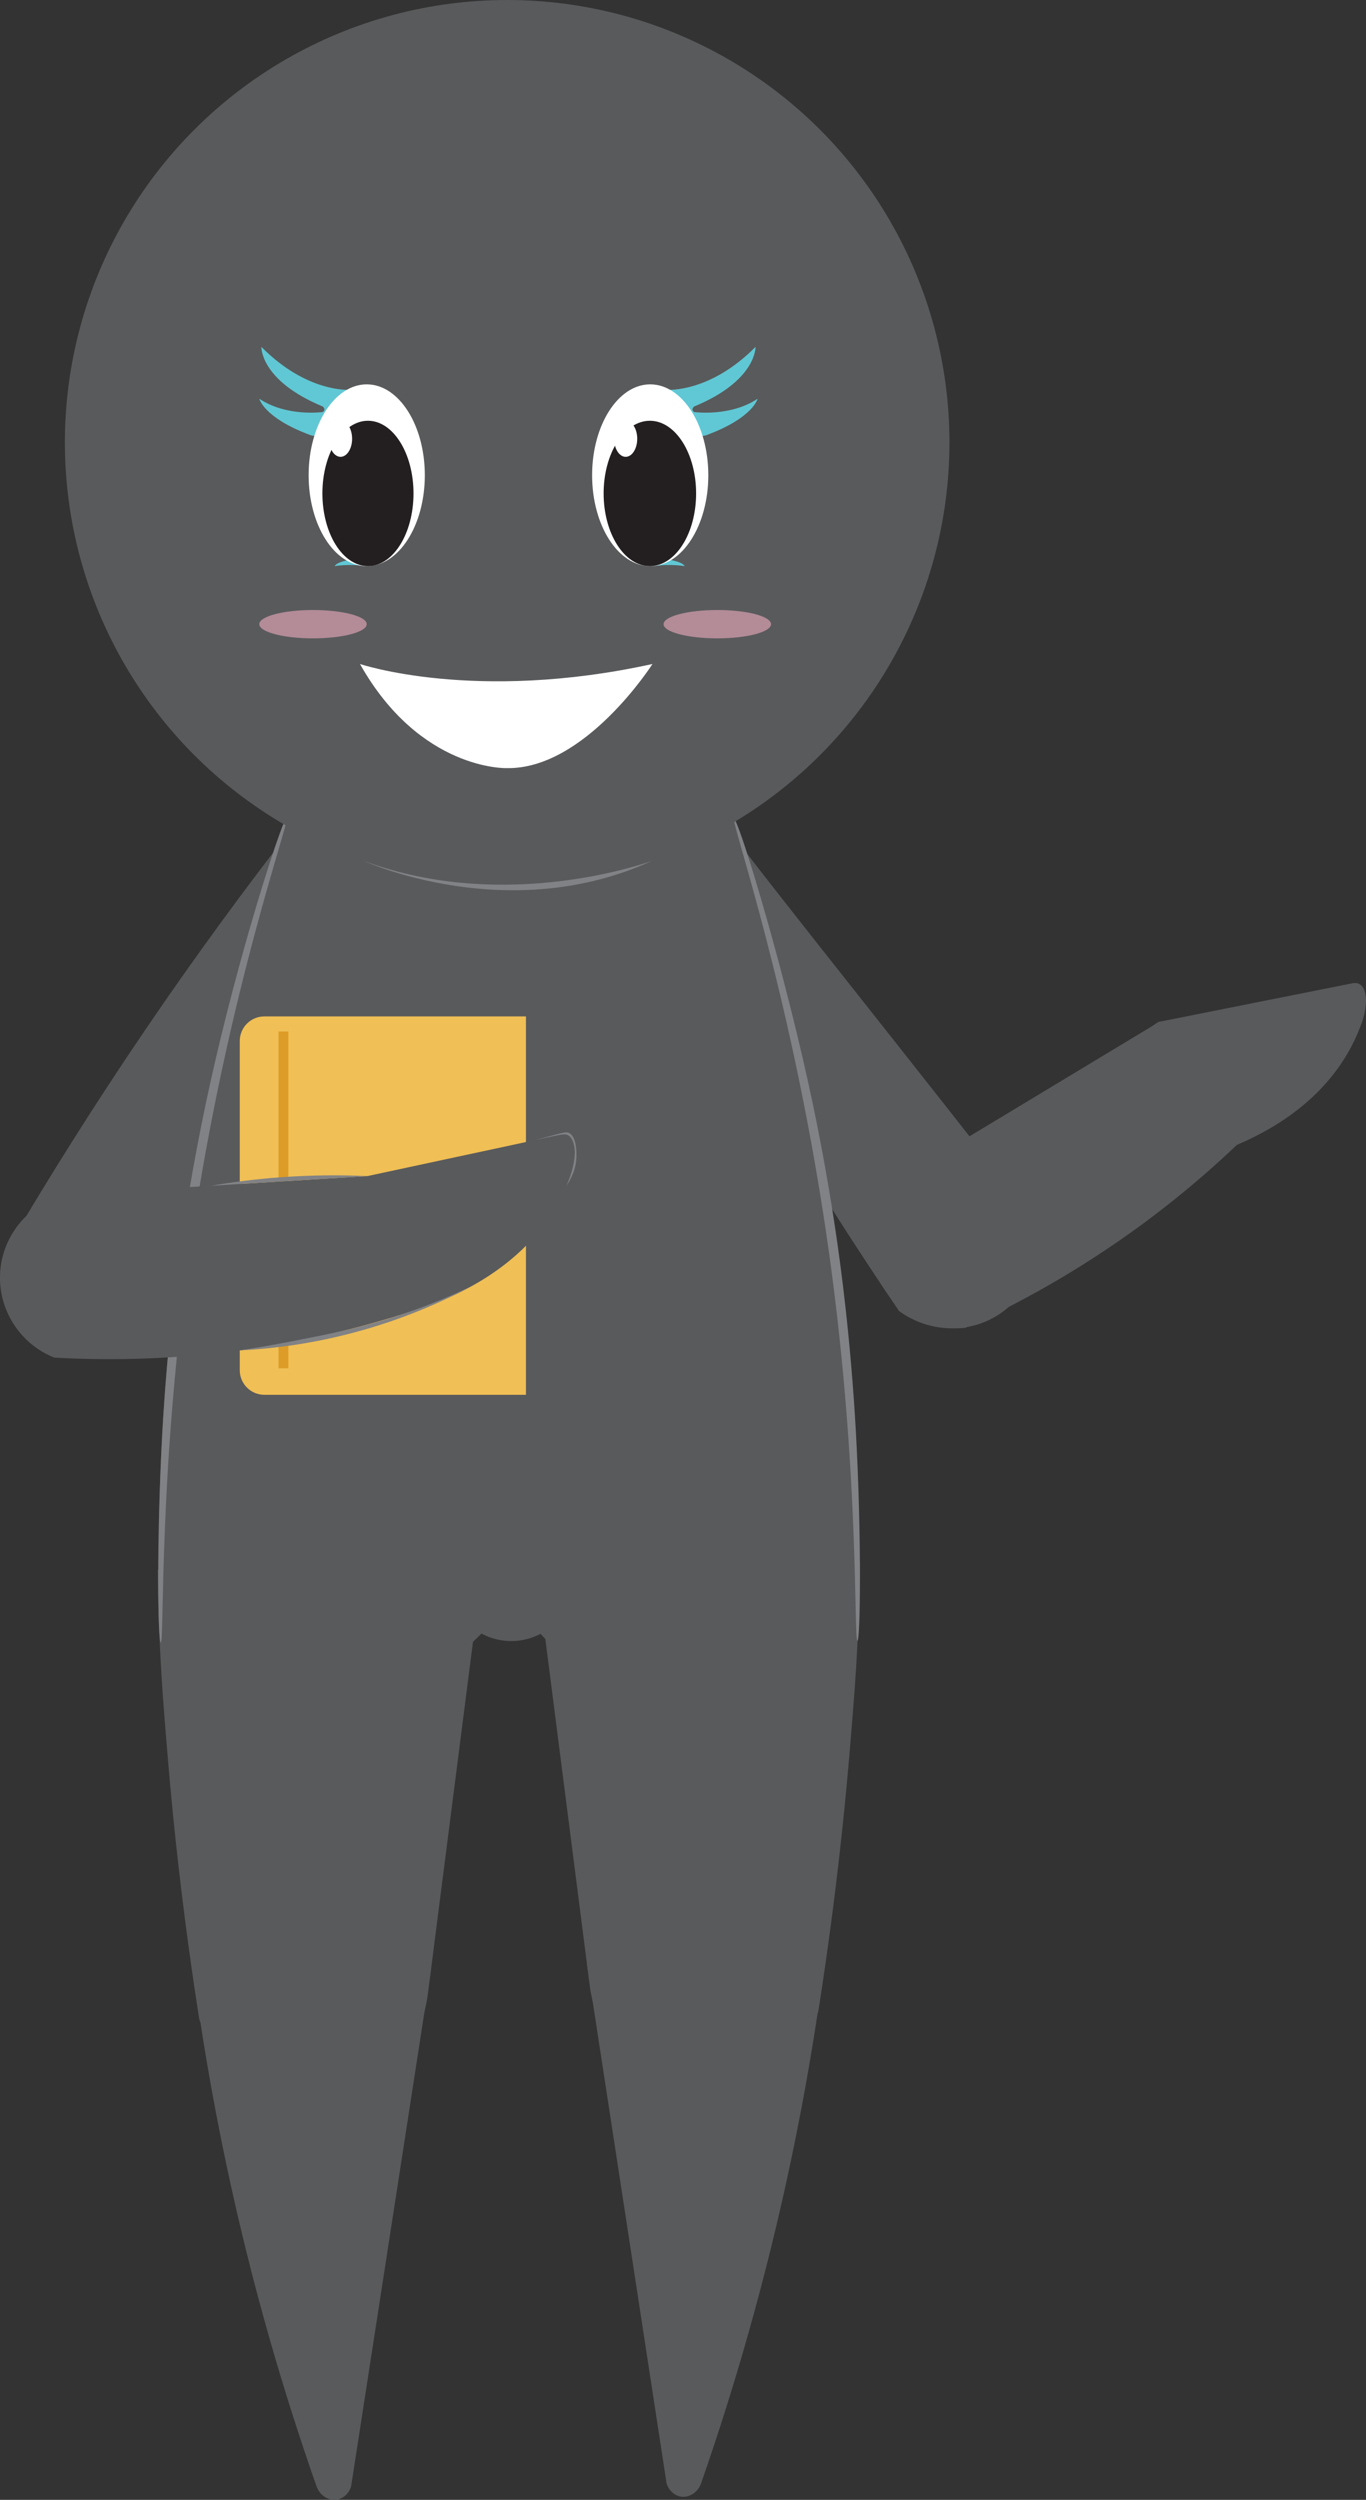 <?xml version="1.0" encoding="UTF-8"?>
<svg id="Layer_2" data-name="Layer 2" xmlns="http://www.w3.org/2000/svg" viewBox="0 0 277.69 508.03">
  <rect x="0" y="0" width="277.69" height="508.03" fill="#333333" stroke="none"/>
  <defs>
    <style>
      .cls-1 {
        fill: #fff;
      }

      .cls-2 {
        fill: #f0bf55;
      }

      .cls-3 {
        fill: #818285;
      }

      .cls-4 {
        fill: #231f20;
      }

      .cls-5 {
        fill: #595a5c;
      }

      .cls-6 {
        fill: #60c8d4;
      }

      .cls-7 {
        fill: none;
        stroke: #dd9c27;
        stroke-miterlimit: 10;
        stroke-width: 2px;
      }

      .cls-8 {
        fill: #f7b1c4;
        opacity: .57;
      }
    </style>
  </defs>
  <g id="verbs-enseñar">
    <g>
      <path class="cls-5" d="M109.93,325.83c2.39-14.33,13.25-25.67,27.01-28.37,15.28-3,31.15,5.25,37.85,20.06-.06,6.96-.29,12.81-.52,17.2-.29,5.76-.64,10.11-1.08,15.66-.05,.63-.7,8.8-1.45,16.37-1.46,14.65-3.29,28.66-5.38,41.97-3.76,10.89-14.32,17.72-25.35,16.42-10.88-1.28-19.63-10.17-21.11-21.48-3.32-25.94-6.65-51.89-9.97-77.83Z"/>
      <path class="cls-5" d="M135.49,504.65c.44,1.41,1.54,2.47,2.86,2.71,1.7,.31,3.51-.8,4.18-2.71,6.75-19.36,13.17-41.36,18.31-65.8,2.92-13.88,5.13-27.15,6.79-39.69,.46-16.42-13.02-28.91-26.59-27.55-12.05,1.2-22.3,13.12-21.72,27.55,5.39,35.16,10.79,70.32,16.18,105.48Z"/>
    </g>
    <path class="cls-5" d="M96.94,327.49c-2.39-14.33-13.25-25.67-27.01-28.37-15.28-3-31.15,5.25-37.85,20.06,.06,6.96,.29,12.81,.52,17.2,.29,5.76,.64,10.11,1.08,15.66,.05,.63,.7,8.8,1.45,16.37,1.46,14.65,3.29,28.66,5.38,41.97,3.76,10.89,14.32,17.72,25.35,16.42,10.88-1.28,19.63-10.17,21.11-21.48,3.32-25.94,6.65-51.89,9.97-77.83Z"/>
    <path class="cls-5" d="M71.39,505.29c-.44,1.4-1.54,2.45-2.86,2.69-1.7,.3-3.51-.8-4.18-2.69-6.75-19.21-13.17-41.04-18.31-65.29-2.92-13.77-5.13-26.94-6.79-39.38-.46-16.29,13.02-28.68,26.59-27.34,12.05,1.19,22.3,13.02,21.72,27.34-5.39,34.89-10.79,69.78-16.18,104.67Z"/>
    <path class="cls-5" d="M151.32,172.75c-3.24-4.24-8.67-5.99-13.42-4.42-5.97,1.97-7.65,8.14-7.76,8.57,7.36,14.65,15.65,30,24.97,45.85,9.23,15.69,18.52,30.25,27.66,43.69,5.64,4.09,13.08,4.65,19.05,1.43,6.67-3.6,10.35-11.29,9-19.02-4.83-7.17-47-59.74-59.51-76.09Z"/>
    <path class="cls-5" d="M196.22,269.85c-7.4,.75-14.49-3.27-17.62-9.96-3.19-6.83-1.59-15.03,3.97-20.21,17.68-10.66,35.35-21.32,53.03-31.98,.8-.11,9.58-1.11,15.8,5.7,5.66,6.2,4.64,13.9,4.49,14.91-6.35,6.43-14.1,13.4-23.39,20.27-13.1,9.67-25.67,16.48-36.26,21.27Z"/>
    <path class="cls-5" d="M243.5,235.46c-7.58-.1-13.92-5.46-15.14-12.38-1.04-5.88,1.77-12.02,7.11-15.39,13.13-2.62,26.26-5.23,39.39-7.85,.75-.15,1.23,0,1.52,.16,1.46,.81,1.76,3.87,.54,7.61-.59,1.68-1.31,3.36-2.18,5.02-7.77,14.81-23.61,20.65-31.24,22.83Z"/>
    <path class="cls-5" d="M72.94,184.69c2.44-4.74,1.7-10.4-1.75-14.02-4.34-4.55-10.63-3.43-11.06-3.35-10.09,12.93-20.42,26.98-30.75,42.19-10.23,15.06-19.41,29.69-27.64,43.7-1.28,6.85,1.39,13.81,6.86,17.83,6.11,4.49,14.63,4.52,21.05,0,4.41-7.44,33.88-68.05,43.29-86.35Z"/>
    <g>
      <path class="cls-5" d="M58.39,165.9c1.77-2.31,17.75-22.47,45.46-22.41,27.54,.07,43.39,20.06,45.18,22.4,8.2,23.63,16.3,53.16,21.09,87.66,4.19,30.16,4.91,57.21,4.1,79.91-1.84,1.69-18.79,16.83-40.92,12.16-12.44-2.63-20.3-10.2-23.42-13.58-1.05,.55-3.34,1.56-6.39,1.46-2.63-.09-4.6-.97-5.61-1.52-3.4,3.44-11.52,10.68-24.05,13.21-22,4.44-38.84-9.43-41.14-11.39-.96-23.3-.29-51.82,4.52-83.92,4.98-33.22,13.1-61.52,21.18-84Z"/>
      <g>
        <path class="cls-3" d="M58.39,165.9c-.65-.18-8.51,23.29-14.63,49.69-2.79,12.02-4.92,23.5-6.55,34.31-1.14,7.57-3.15,22.37-4.22,41.45-1.18,21.12-.92,42.46-.31,42.47,.79,.02-.59-35.96,6.32-82.7,7.36-49.82,20.18-84.99,19.38-85.22Z"/>
        <path class="cls-3" d="M149.23,166.42c.65-.18,7.87,22.41,13.99,48.81,2.79,12.02,4.92,23.5,6.55,34.31,1.14,7.57,3.15,22.37,4.22,41.45,1.18,21.12,.92,42.46,.31,42.47-.79,.02,.59-35.96-6.32-82.7-7.36-49.82-19.54-84.11-18.74-84.34Z"/>
      </g>
    </g>
    <g>
      <path class="cls-2" d="M53.74,206.56h53.18v76.9H53.74c-2.76,0-5-2.24-5-5v-66.9c0-2.76,2.24-5,5-5Z"/>
      <line class="cls-7" x1="57.62" y1="209.63" x2="57.62" y2="278.07"/>
    </g>
    <path class="cls-5" d="M11.03,275.9c-6.91-2.76-11.34-9.6-11.02-16.99,.33-7.54,5.54-14.07,12.87-16.08,20.6-1.27,41.21-2.55,61.81-3.82,.76,.28,9.01,3.45,11.37,12.36,2.15,8.12-2.32,14.47-2.92,15.3-8.6,2.76-18.7,5.36-30.12,7.15-16.09,2.52-30.38,2.73-41.99,2.08Z"/>
    <path class="cls-5" d="M83.14,266.67c-7.58,0-14-5.25-15.33-12.16-1.13-5.87,1.59-12.04,6.88-15.5,13.09-2.81,26.18-5.62,39.27-8.43,.75-.16,1.23-.02,1.53,.14,1.48,.79,1.82,3.85,.65,7.61-.56,1.69-1.26,3.38-2.1,5.05-7.55,14.93-23.3,21-30.9,23.29Z"/>
    <path class="cls-3" d="M42.9,240.98c10.6-.66,21.19-1.31,31.79-1.97-5.33-.24-11.29-.23-17.76,.25-5.06,.37-9.75,.98-14.03,1.71Z"/>
    <path class="cls-3" d="M48.74,274.44c2.46-.38,5.96-.96,10.15-1.77,7.55-1.46,14.33-2.76,22.33-5.4,3.83-1.26,9.04-3.19,15.06-6.11-5.7,3.07-13.1,6.43-22.07,9.02-9.84,2.84-18.61,3.91-25.48,4.26Z"/>
    <path class="cls-3" d="M108.92,231.66c1.02-.22,1.85-.4,2.4-.52,3.13-.67,3.63-.76,4.17-.43,1.07,.65,1.27,2.31,1.33,2.88,.07,.63,.01,1.18-.05,1.83-.04,.37-.13,1.03-.38,2.02-.22,.87-.6,2.09-1.25,3.54,.9-1.3,2.02-3.41,2.05-6.09,0-.74,.05-3.95-1.56-4.67-.5-.22-1.23-.03-2.67,.35-.75,.2-2.12,.57-4.04,1.09Z"/>
    <g>
      <g>
        <circle class="cls-5" cx="103.1" cy="89.91" r="89.91"/>
        <path class="cls-3" d="M73.9,174.93s29.33,13.48,58.66,0c0,0-29.33,10.94-58.66,0Z"/>
      </g>
      <path class="cls-1" d="M73.18,134.94s23.38,7.92,59.46,0c0,0-13.74,21.54-29.73,21.16,0,0-17.55,.49-29.73-21.16Z"/>
      <g>
        <path class="cls-6" d="M68.03,115.05s2.96-.52,6.19,0l-1.82-1.5s-3.83,.44-4.37,1.5Z"/>
        <path class="cls-6" d="M52.71,81.02s.85,3.83,10.21,7.34c0,0,5.74,2.66,8.08-9.15,0,0-8.62,.64-17.87-8.72,0,0-.27,6.86,12.5,12.13,0,0,.74,.64-.05,1.12,0,0-7.34,1.01-12.87-2.71Z"/>
        <ellipse class="cls-1" cx="74.55" cy="96.58" rx="11.81" ry="18.47"/>
        <path class="cls-6" d="M154.01,81.02s-.85,3.83-10.21,7.34c0,0-5.74,2.66-8.08-9.15,0,0,8.62,.64,17.87-8.72,0,0,.27,6.86-12.5,12.13,0,0-.74,.64,.05,1.12,0,0,7.34,1.01,12.87-2.71Z"/>
        <path class="cls-6" d="M139.19,115.05s-2.96-.52-6.19,0l1.82-1.5s3.83,.44,4.37,1.5Z"/>
        <ellipse class="cls-1" cx="132.18" cy="96.58" rx="11.81" ry="18.47"/>
        <ellipse class="cls-4" cx="74.8" cy="100.28" rx="9.26" ry="14.77"/>
        <ellipse class="cls-1" cx="69.23" cy="89.17" rx="2.35" ry="3.67"/>
        <ellipse class="cls-4" cx="132.11" cy="100.28" rx="9.4" ry="14.77"/>
        <ellipse class="cls-1" cx="127.19" cy="89.17" rx="2.35" ry="3.67"/>
        <ellipse class="cls-8" cx="63.63" cy="126.85" rx="10.92" ry="2.88"/>
        <ellipse class="cls-8" cx="145.82" cy="126.85" rx="10.92" ry="2.88"/>
      </g>
    </g>
  </g>
</svg>